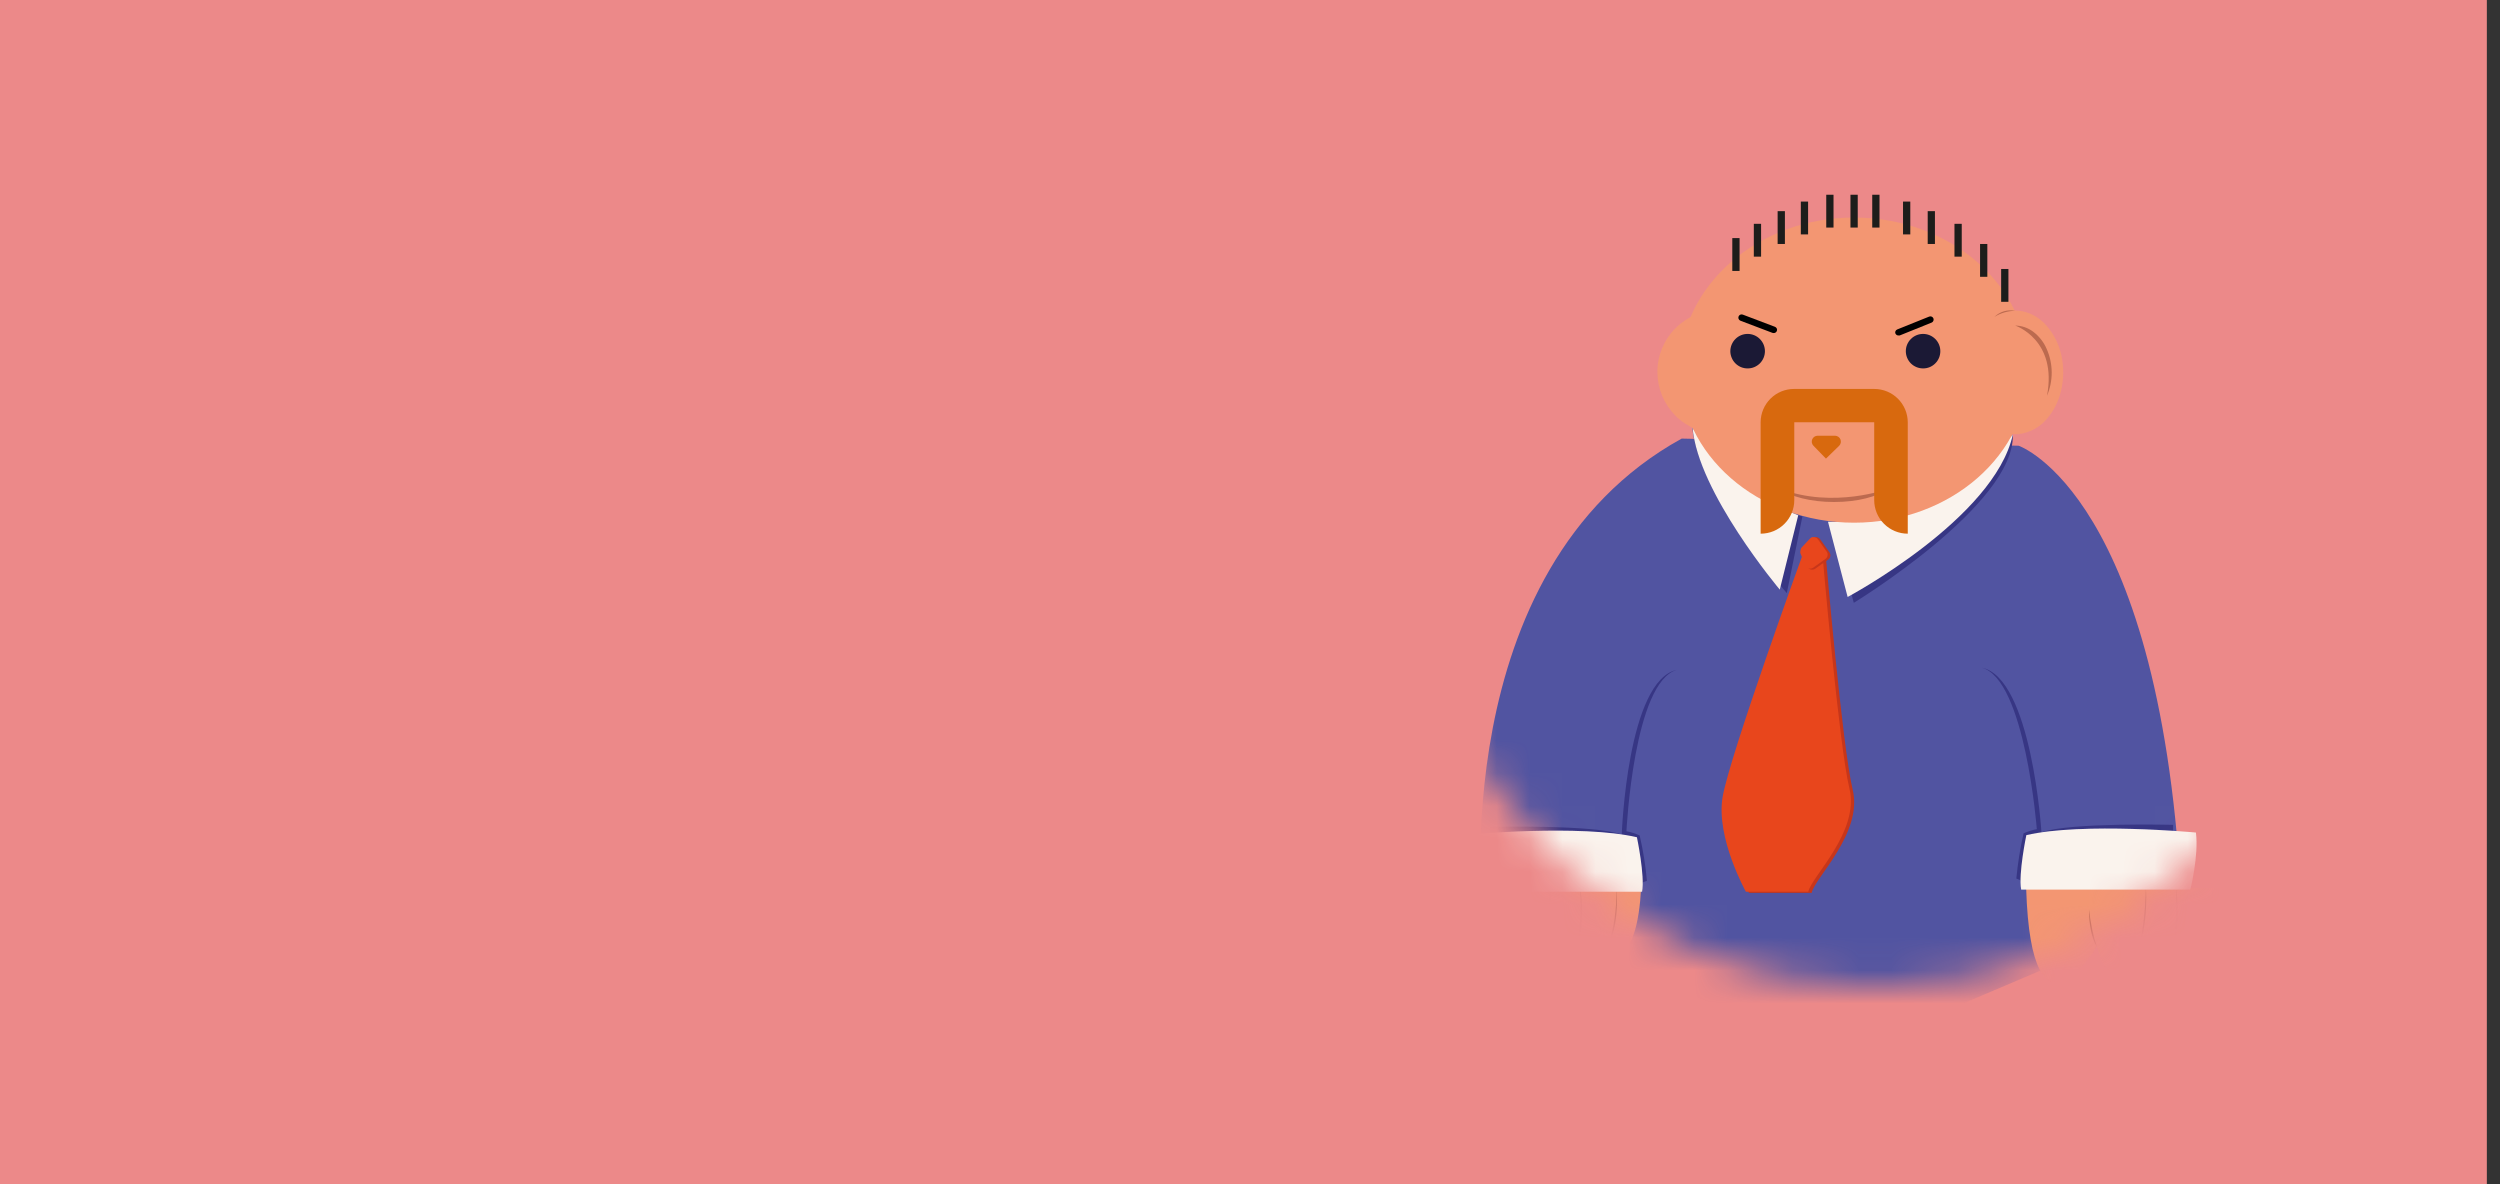 <svg width="76" height="36" viewBox="0 0 76 36" fill="none" xmlns="http://www.w3.org/2000/svg">
<rect x="0" y="0" width="76" height="36" fill="#333333" stroke="none"/>
<rect width="75.6" height="36" fill="#EC8989"/>
<mask id="mask0_431_26" style="mask-type:alpha" maskUnits="userSpaceOnUse" x="43" y="2" width="28" height="28">
<path d="M71 16C71 23.732 64.732 30 57 30C49.268 30 43 23.732 43 16C43 8.268 49.268 2 57 2C64.732 2 71 8.268 71 16Z" fill="#EC8989"/>
</mask>
<g mask="url(#mask0_431_26)">
<path d="M45.075 27.937C45.075 27.937 43.872 17.33 51.123 13.333L61.367 13.55C61.367 13.55 65.746 15.048 66.333 27.674L56.172 32L45.075 27.937Z" fill="#5154A1"/>
<path d="M61.19 13.211C61.19 13.211 58.842 16.18 55.75 16.038L56.355 18.326C56.355 18.326 61.261 15.336 61.19 13.211Z" fill="#373684"/>
<path d="M61.19 13.211C61.19 13.211 58.663 16.003 55.571 15.861L56.168 18.148C56.168 18.148 60.629 15.769 61.19 13.211Z" fill="#FAF3ED"/>
<path d="M54.794 15.696L54.319 18.03C54.319 18.03 51.613 14.965 51.447 13.001C51.445 13.001 53.771 15.539 54.794 15.696Z" fill="#373684"/>
<path d="M54.666 15.665L54.105 17.924C54.105 17.924 51.613 14.962 51.454 13.001C52.221 14.201 53.344 15.133 54.666 15.665Z" fill="#FAF3ED"/>
<path d="M55.505 16.918C55.505 16.918 56.004 22.689 56.322 24.008C56.64 25.326 55.163 26.689 55.074 27.144H53.17C53.17 27.144 52.258 25.507 52.461 24.273C52.664 23.038 54.922 16.845 54.922 16.845L55.505 16.918Z" fill="#C7361A"/>
<path d="M55.405 16.882C55.405 16.882 55.904 22.653 56.222 23.972C56.541 25.29 55.061 26.653 54.972 27.108H53.075C53.075 27.108 52.161 25.471 52.366 24.237C52.571 23.002 54.82 16.807 54.82 16.807L55.405 16.882Z" fill="#E8461C"/>
<path d="M54.816 16.668L55.087 16.378C55.103 16.361 55.123 16.347 55.145 16.339C55.167 16.33 55.19 16.326 55.213 16.328C55.237 16.329 55.261 16.336 55.282 16.348C55.302 16.359 55.32 16.375 55.333 16.394L55.613 16.787C55.626 16.804 55.635 16.823 55.64 16.844C55.645 16.864 55.646 16.886 55.642 16.906C55.639 16.927 55.632 16.947 55.621 16.965C55.61 16.983 55.595 16.998 55.578 17.01L55.185 17.288C55.166 17.302 55.144 17.311 55.121 17.315C55.097 17.32 55.073 17.32 55.05 17.315C55.027 17.308 55.006 17.297 54.988 17.282C54.97 17.266 54.956 17.247 54.946 17.224L54.785 16.842C54.776 16.813 54.776 16.781 54.785 16.752C54.787 16.721 54.797 16.692 54.816 16.668Z" fill="#C7361A"/>
<path d="M54.765 16.649L55.028 16.369C55.044 16.353 55.062 16.34 55.083 16.331C55.105 16.326 55.128 16.326 55.149 16.331C55.172 16.332 55.194 16.338 55.214 16.349C55.234 16.36 55.251 16.376 55.264 16.395L55.534 16.775C55.545 16.791 55.554 16.809 55.558 16.828C55.562 16.848 55.562 16.868 55.558 16.888C55.555 16.908 55.547 16.928 55.536 16.945C55.526 16.962 55.512 16.978 55.496 16.989L55.121 17.257C55.101 17.27 55.08 17.279 55.057 17.283C55.034 17.288 55.011 17.288 54.988 17.283C54.966 17.277 54.946 17.265 54.928 17.25C54.911 17.235 54.897 17.216 54.889 17.195L54.734 16.826C54.725 16.798 54.725 16.768 54.734 16.74C54.735 16.707 54.746 16.676 54.765 16.649Z" fill="#E8461C"/>
<path d="M52.264 13.188C52.017 13.188 51.773 13.14 51.545 13.045C51.316 12.95 51.109 12.812 50.934 12.637C50.76 12.462 50.622 12.255 50.527 12.026C50.433 11.798 50.385 11.553 50.385 11.306C50.385 10.808 50.583 10.33 50.935 9.977C51.288 9.625 51.766 9.427 52.264 9.427C52.763 9.427 53.242 9.625 53.594 9.977C53.947 10.33 54.146 10.808 54.146 11.306C54.146 11.806 53.948 12.284 53.595 12.637C53.242 12.99 52.764 13.188 52.264 13.188Z" fill="#F39672"/>
<path d="M59.803 11.322C59.801 10.968 59.881 10.618 60.037 10.3C60.174 10.012 60.392 9.771 60.664 9.606C60.91 9.459 61.201 9.408 61.481 9.462C61.775 9.525 62.038 9.686 62.228 9.917C62.449 10.177 62.601 10.487 62.67 10.821C62.744 11.172 62.739 11.536 62.654 11.886C62.579 12.214 62.42 12.518 62.195 12.769C61.996 12.989 61.728 13.136 61.435 13.186C61.379 13.195 61.322 13.2 61.265 13.2C61.17 13.2 61.075 13.188 60.982 13.164C60.629 13.062 60.327 12.829 60.139 12.513C59.917 12.155 59.8 11.743 59.803 11.322Z" fill="#F39672"/>
<path d="M56.364 15.89C53.434 15.89 51.063 13.816 51.063 11.252C51.063 8.687 53.44 6.613 56.364 6.613C59.289 6.613 61.666 8.687 61.666 11.252C61.666 13.816 59.295 15.89 56.364 15.89Z" fill="#F39672"/>
<path d="M57.713 10.198C57.726 10.2 57.738 10.2 57.751 10.198L58.721 9.807C58.745 9.797 58.764 9.779 58.774 9.755C58.785 9.731 58.785 9.703 58.776 9.679C58.766 9.655 58.747 9.636 58.723 9.625C58.699 9.615 58.672 9.614 58.648 9.624L57.676 10.015C57.664 10.02 57.653 10.027 57.643 10.036C57.634 10.045 57.626 10.056 57.621 10.068C57.617 10.079 57.614 10.092 57.614 10.105C57.614 10.118 57.617 10.131 57.623 10.143C57.631 10.16 57.644 10.174 57.66 10.184C57.676 10.194 57.694 10.199 57.713 10.198Z" fill="black"/>
<path d="M53.923 10.125C53.944 10.125 53.963 10.119 53.98 10.107C53.996 10.096 54.009 10.08 54.016 10.061C54.021 10.049 54.023 10.036 54.023 10.023C54.022 10.011 54.019 9.998 54.014 9.986C54.008 9.974 54.001 9.964 53.991 9.955C53.982 9.946 53.971 9.94 53.959 9.935L52.98 9.564C52.956 9.555 52.928 9.556 52.904 9.566C52.88 9.577 52.862 9.597 52.852 9.622C52.843 9.646 52.844 9.673 52.854 9.697C52.865 9.721 52.885 9.74 52.91 9.75L53.888 10.121C53.9 10.124 53.911 10.126 53.923 10.125Z" fill="black"/>
<path d="M53.128 11.2C53.059 11.2 52.991 11.187 52.927 11.161C52.863 11.134 52.805 11.095 52.757 11.047C52.708 10.998 52.669 10.94 52.643 10.876C52.616 10.812 52.602 10.744 52.602 10.675C52.603 10.536 52.659 10.403 52.757 10.305C52.856 10.206 52.989 10.151 53.128 10.151C53.267 10.151 53.401 10.206 53.499 10.305C53.598 10.403 53.653 10.536 53.654 10.675C53.654 10.744 53.64 10.812 53.614 10.876C53.587 10.94 53.549 10.998 53.5 11.047C53.451 11.095 53.393 11.134 53.329 11.161C53.266 11.187 53.197 11.2 53.128 11.2Z" fill="#1B1935"/>
<path d="M58.462 11.2C58.323 11.2 58.189 11.145 58.09 11.047C57.992 10.948 57.937 10.814 57.937 10.675C57.937 10.536 57.993 10.403 58.091 10.305C58.19 10.206 58.323 10.151 58.462 10.151C58.601 10.151 58.734 10.207 58.832 10.305C58.931 10.403 58.986 10.536 58.986 10.675C58.986 10.744 58.973 10.812 58.947 10.876C58.92 10.94 58.882 10.998 58.833 11.046C58.785 11.095 58.727 11.134 58.663 11.161C58.599 11.187 58.531 11.2 58.462 11.2Z" fill="#1B1935"/>
<path d="M62.228 12.033C62.324 11.807 62.373 11.563 62.372 11.318C62.37 11.073 62.318 10.831 62.219 10.607C62.131 10.402 61.991 10.223 61.813 10.087C61.654 9.966 61.461 9.9 61.261 9.897C61.261 9.897 62.555 10.324 62.228 12.033Z" fill="#BC6A4F"/>
<path d="M61.261 9.449C61.037 9.452 60.818 9.516 60.629 9.635C60.711 9.554 60.811 9.495 60.921 9.463C61.032 9.43 61.148 9.426 61.261 9.449Z" fill="#BC6A4F"/>
<path d="M54.109 14.856C54.42 15.097 55.041 15.261 55.757 15.261C56.472 15.261 57.082 15.097 57.404 14.856C57.404 14.856 55.75 15.482 54.109 14.856Z" fill="#BC6A4F"/>
<path d="M58.822 6.419H58.602V7.417H58.822V6.419Z" fill="#1D1D1B"/>
<path d="M59.637 6.804H59.416V7.802H59.637V6.804Z" fill="#1D1D1B"/>
<path d="M60.415 7.417H60.194V8.415H60.415V7.417Z" fill="#1D1D1B"/>
<path d="M61.056 8.177H60.835V9.175H61.056V8.177Z" fill="#1D1D1B"/>
<path d="M58.073 6.128H57.852V7.126H58.073V6.128Z" fill="#1D1D1B"/>
<path d="M57.137 5.92H56.916V6.918H57.137V5.92Z" fill="#1D1D1B"/>
<path d="M56.475 5.92H56.254V6.918H56.475V5.92Z" fill="#1D1D1B"/>
<path d="M55.739 5.92H55.518V6.918H55.739V5.92Z" fill="#1D1D1B"/>
<path d="M54.966 6.128H54.745V7.126H54.966V6.128Z" fill="#1D1D1B"/>
<path d="M54.261 6.419H54.04V7.417H54.261V6.419Z" fill="#1D1D1B"/>
<path d="M53.537 6.804H53.316V7.802H53.537V6.804Z" fill="#1D1D1B"/>
<path d="M52.883 7.238H52.662V8.237H52.883V7.238Z" fill="#1D1D1B"/>
<path d="M57.696 12.12C57.506 11.931 57.248 11.824 56.98 11.824H54.537C54.404 11.824 54.273 11.85 54.15 11.901C54.027 11.952 53.916 12.026 53.822 12.12C53.632 12.31 53.524 12.567 53.523 12.836V16.224C53.658 16.224 53.791 16.198 53.915 16.147C54.039 16.096 54.151 16.021 54.246 15.926C54.341 15.831 54.417 15.719 54.468 15.595C54.52 15.471 54.546 15.338 54.546 15.204V12.836H56.976V15.204C56.976 15.474 57.083 15.734 57.275 15.925C57.466 16.116 57.725 16.224 57.996 16.224V12.836C57.995 12.703 57.969 12.571 57.917 12.448C57.866 12.325 57.79 12.214 57.696 12.12Z" fill="#D8690E"/>
<path d="M55.255 13.246H55.785C55.821 13.246 55.855 13.257 55.884 13.277C55.914 13.297 55.937 13.325 55.95 13.358C55.963 13.391 55.966 13.427 55.959 13.462C55.952 13.497 55.934 13.528 55.909 13.553L55.509 13.942L55.127 13.549C55.103 13.523 55.086 13.492 55.08 13.457C55.074 13.423 55.078 13.387 55.091 13.355C55.105 13.323 55.128 13.296 55.157 13.276C55.186 13.257 55.22 13.246 55.255 13.246Z" fill="#D8690E"/>
<path d="M49.301 25.368C49.301 25.368 49.672 27.011 49.663 26.978C49.79 26.895 49.925 26.827 50.067 26.775C50.025 26.311 49.951 25.852 49.846 25.398C49.718 25.339 49.583 25.296 49.444 25.27C49.444 25.27 49.665 20.705 50.99 20.36C49.469 20.659 49.301 25.368 49.301 25.368Z" fill="#373684"/>
<path d="M49.301 25.369C48.051 25.185 46.27 25.261 45.301 25.322V25.139C45.301 25.139 48.437 25.059 49.301 25.369Z" fill="#373684"/>
<path d="M62.06 25.302C62.06 25.302 61.692 26.947 61.698 26.912C61.572 26.83 61.437 26.761 61.296 26.709C61.34 26.246 61.413 25.786 61.517 25.333C61.645 25.275 61.781 25.232 61.919 25.207C61.919 25.207 61.566 20.639 60.243 20.297C61.767 20.599 62.06 25.302 62.06 25.302Z" fill="#373684"/>
<path d="M62.06 25.302C63.313 25.121 65.093 25.194 66.063 25.256V25.075C66.063 25.075 62.931 24.995 62.06 25.302Z" fill="#373684"/>
<g clip-path="url(#clip0_431_26)">
<path d="M49.888 26.996C49.888 26.996 49.814 29.517 48.903 28.717C48.903 28.717 48.441 29.977 47.885 29.003C47.885 29.003 47.351 30.432 46.879 28.946C46.879 28.946 46.26 30.805 45.632 28.774C45.632 28.774 43.639 32.167 43.482 26.996L49.888 26.996Z" fill="#F39672"/>
<path d="M49.146 26.995C49.146 27.633 49.059 28.247 48.901 28.717C48.901 28.717 49.219 28.217 49.146 26.995Z" fill="#BC6A4F"/>
<path d="M48.045 26.996C48.095 28.398 47.885 29.003 47.885 29.003C47.885 29.003 48.203 28.491 48.045 26.996Z" fill="#BC6A4F"/>
<path d="M47.125 26.995C47.11 27.695 47.025 28.369 46.879 28.945C46.973 28.696 47.045 28.39 47.087 28.051C47.13 27.712 47.143 27.35 47.125 26.995Z" fill="#BC6A4F"/>
<path d="M45.394 27.651C45.44 28.07 45.522 28.454 45.631 28.774C45.557 28.664 45.497 28.501 45.455 28.303C45.413 28.105 45.392 27.879 45.394 27.651Z" fill="#BC6A4F"/>
</g>
<g clip-path="url(#clip1_431_26)">
<path d="M68 26.996C68 26.996 67.927 29.517 67.015 28.717C67.015 28.717 66.553 29.977 65.997 29.003C65.997 29.003 65.463 30.432 64.991 28.946C64.991 28.946 64.372 30.805 63.744 28.774C63.744 28.774 61.752 32.167 61.595 26.996L68 26.996Z" fill="#F39672"/>
<path d="M67.258 26.995C67.258 27.633 67.171 28.247 67.013 28.717C67.013 28.717 67.331 28.217 67.258 26.995Z" fill="#BC6A4F"/>
<path d="M66.158 26.996C66.207 28.398 65.997 29.003 65.997 29.003C65.997 29.003 66.316 28.491 66.158 26.996Z" fill="#BC6A4F"/>
<path d="M65.237 26.995C65.222 27.695 65.137 28.369 64.991 28.945C65.085 28.696 65.157 28.39 65.2 28.051C65.243 27.712 65.255 27.35 65.237 26.995Z" fill="#BC6A4F"/>
<path d="M63.506 27.651C63.553 28.07 63.634 28.454 63.743 28.774C63.67 28.664 63.609 28.501 63.567 28.303C63.525 28.105 63.504 27.879 63.506 27.651Z" fill="#BC6A4F"/>
</g>
<path d="M44.777 27.108C44.777 27.108 44.516 26.075 44.607 25.372C44.607 25.372 48.053 25.054 49.762 25.452C49.762 25.452 50.01 26.627 49.919 27.108H44.777Z" fill="#FAF3ED"/>
<path d="M66.586 27.043C66.586 27.043 66.847 26.011 66.756 25.309C66.756 25.309 63.311 24.991 61.601 25.388C61.601 25.388 61.354 26.564 61.444 27.043H66.586Z" fill="#FAF3ED"/>
</g>
<defs>
<clipPath id="clip0_431_26">
<rect width="6.405" height="2.871" fill="white" transform="translate(49.888 29.867) rotate(-180)"/>
</clipPath>
<clipPath id="clip1_431_26">
<rect width="6.405" height="2.871" fill="white" transform="translate(68 29.867) rotate(-180)"/>
</clipPath>
</defs>
</svg>

